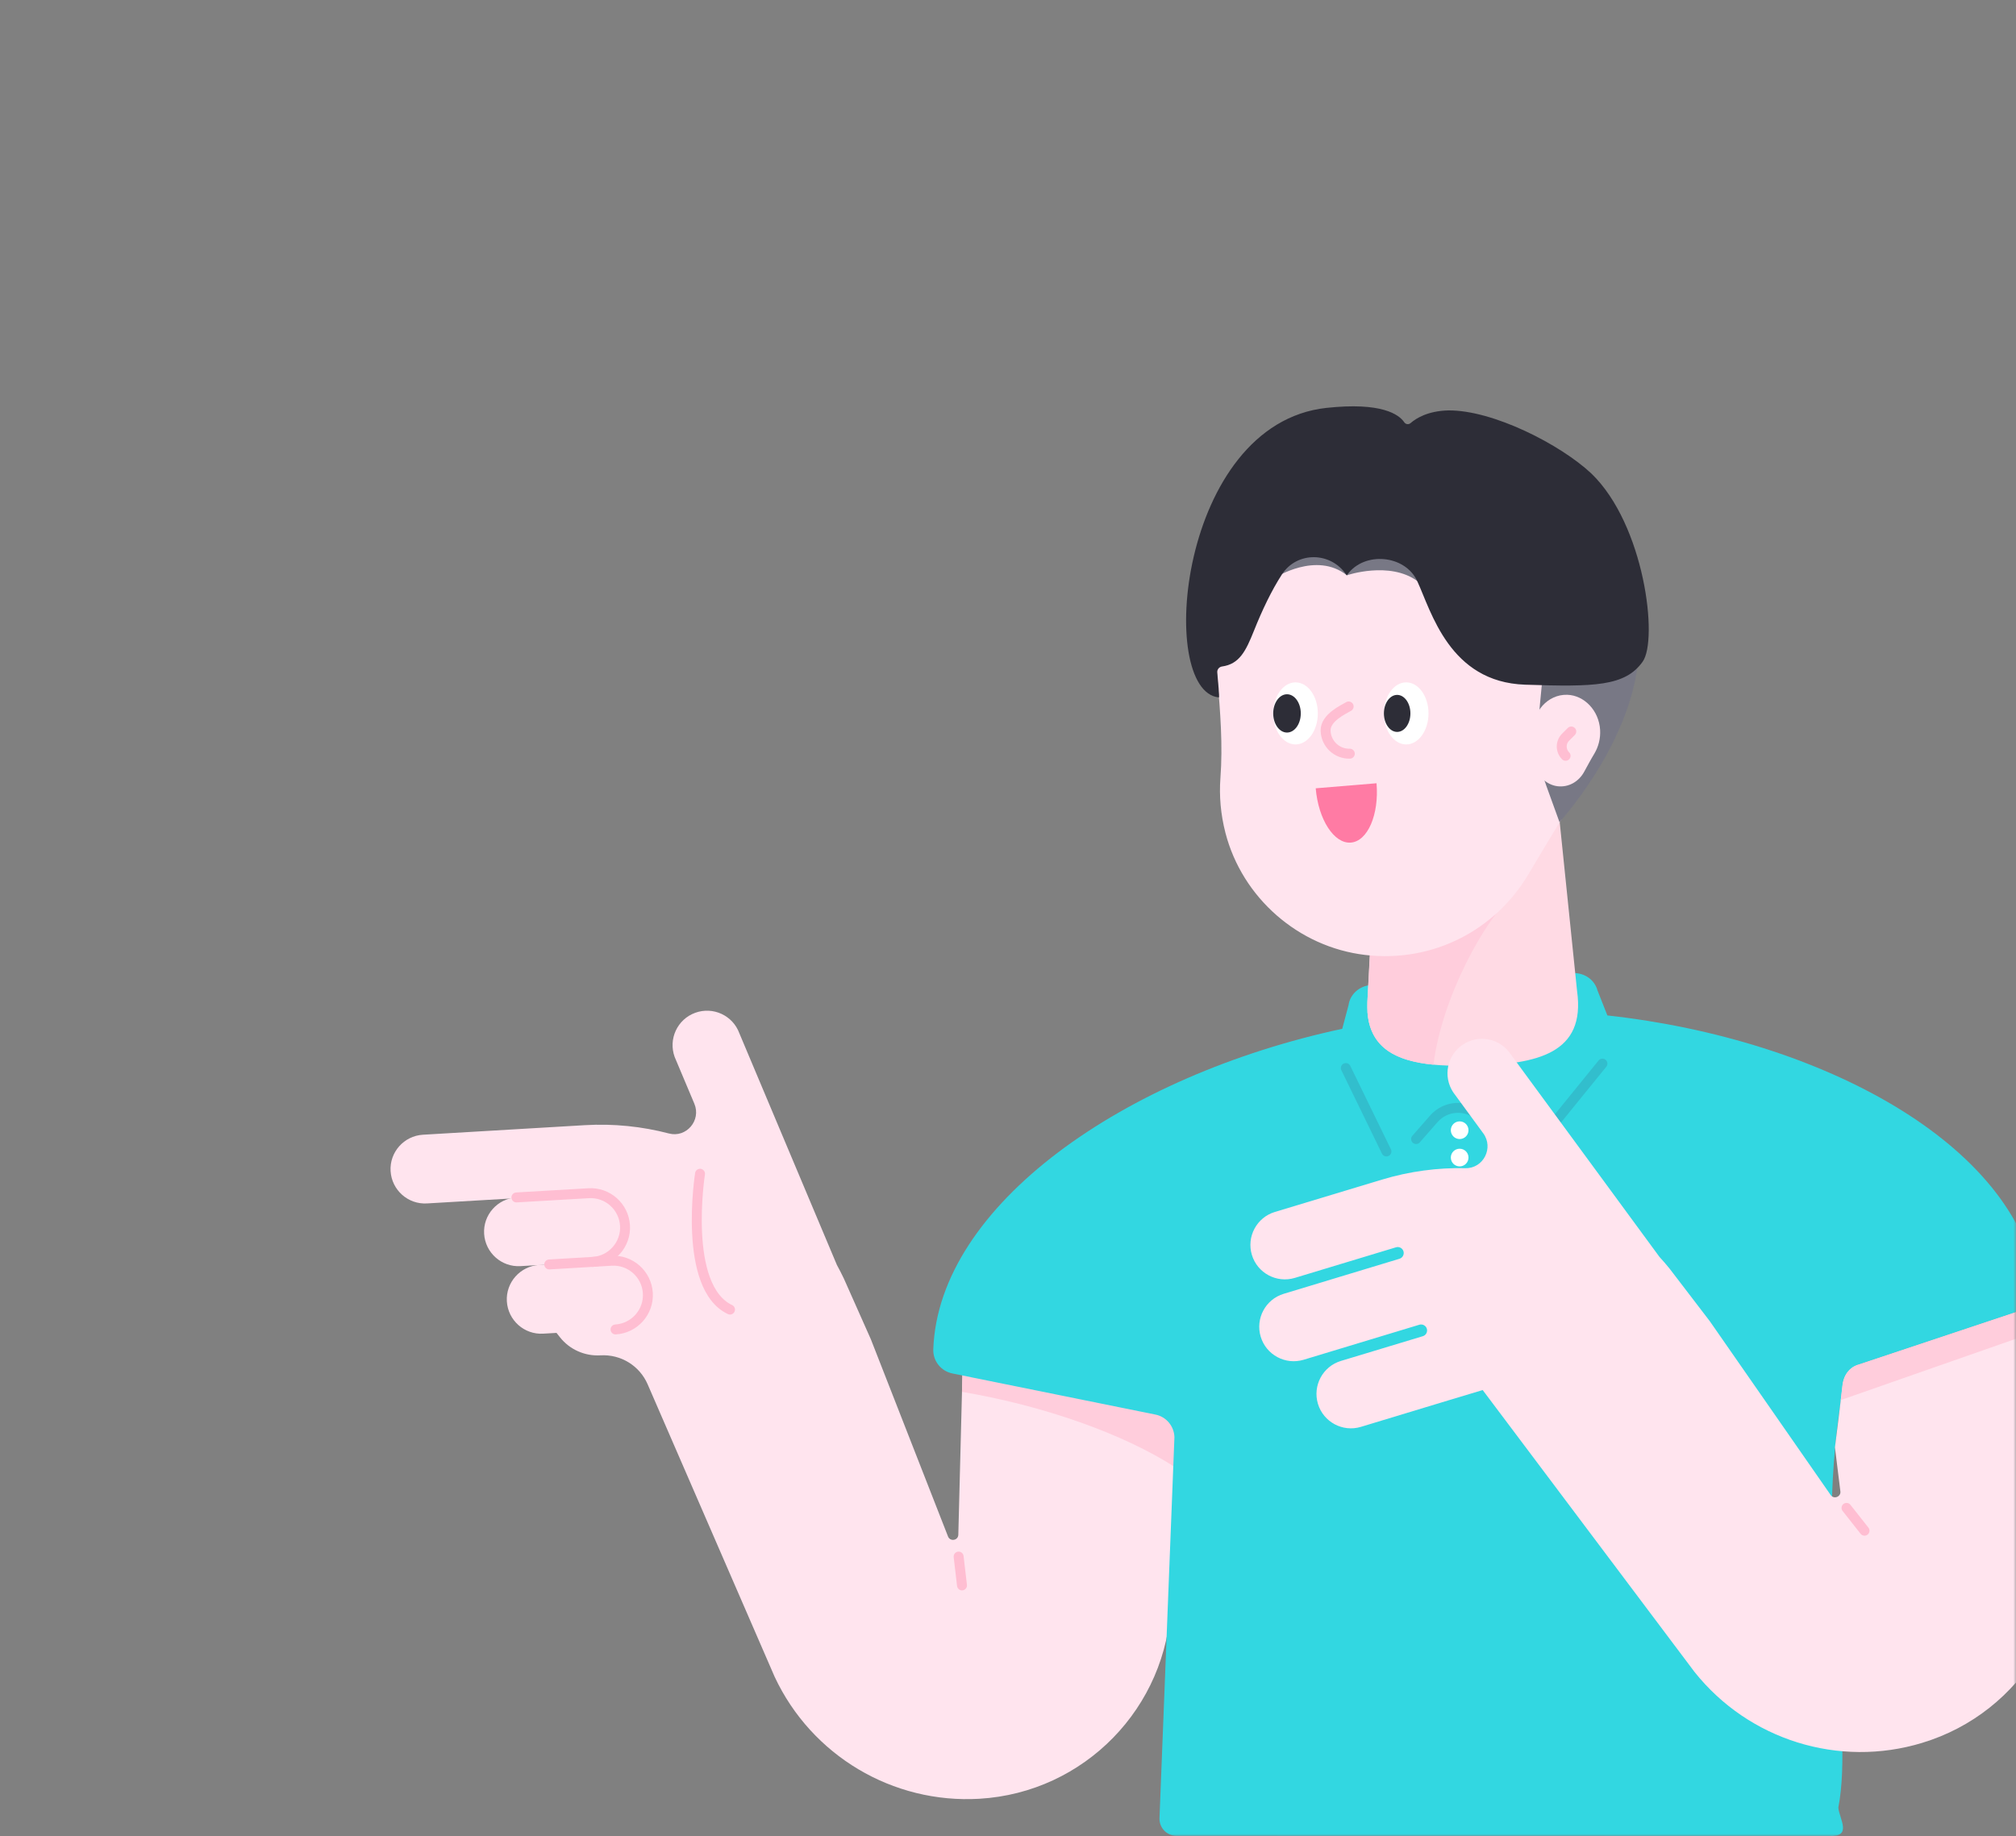 <svg width="382" height="348" viewBox="0 0 382 348" fill="none" xmlns="http://www.w3.org/2000/svg">
<rect x="0" y="0" width="382" height="348" fill="#808080" stroke="none"/>
<mask id="mask0" mask-type="alpha" maskUnits="userSpaceOnUse" x="0" y="0" width="382" height="348">
<path d="M382 324C382 337.255 371.255 348 358 348L24 348C10.745 348 2.95782e-05 337.255 2.84194e-05 324L2.19259e-06 24C1.03382e-06 10.745 10.745 1.93855e-06 24 7.79773e-07L358 -2.84194e-05C371.255 -2.95782e-05 382 10.745 382 24L382 324Z" fill="#32BECD"/>
</mask>
<g mask="url(#mask0)">
<path d="M105.69 226.597L80.91 228.052C77.322 228.271 74.231 225.52 74.012 221.932C73.793 218.343 76.544 215.253 80.133 215.034L110.834 213.22C116.276 212.901 121.639 213.459 126.743 214.795C130.052 215.672 132.903 212.303 131.567 209.153L127.839 200.301C126.603 196.912 128.338 193.164 131.727 191.928C135.116 190.692 138.864 192.427 140.1 195.816L158.58 239.715C159.039 240.552 159.477 241.409 159.896 242.286L165.02 253.809L179.652 291.209C180.091 292.186 181.566 291.907 181.586 290.83L182.583 252.035L223.472 255.165L221.877 303.629C221.219 323.545 205.489 339.693 185.593 340.869C169.146 341.846 153.756 332.676 146.778 317.744L122.716 262.322C121.181 258.793 117.632 256.62 113.784 256.839C110.794 257.019 107.903 255.723 106.069 253.371L101.922 248.088L109.498 242.446L105.69 226.597Z" fill="#FFE4EE"/>
<path d="M112.308 239.135L98.632 239.933C95.044 240.152 91.954 237.401 91.734 233.812C91.515 230.224 94.266 227.134 97.855 226.915L111.531 226.117C115.119 225.898 118.209 228.649 118.429 232.238C118.648 235.826 115.917 238.916 112.308 239.135Z" fill="#FFE4EE"/>
<path d="M116.615 251.934L102.939 252.732C99.35 252.951 96.26 250.2 96.041 246.611C95.822 243.023 98.573 239.933 102.161 239.713L115.837 238.916C119.426 238.697 122.516 241.448 122.735 245.036C122.974 248.645 120.223 251.735 116.615 251.934Z" fill="#FFE4EE"/>
<path d="M97.855 226.915L111.531 226.117C115.119 225.898 118.21 228.649 118.429 232.238C118.648 235.826 115.897 238.916 112.308 239.135" stroke="#FFBED2" stroke-width="1.884" stroke-miterlimit="10" stroke-linecap="round" stroke-linejoin="round"/>
<path d="M104.075 239.614L115.857 238.916C119.446 238.697 122.536 241.448 122.755 245.036C122.974 248.625 120.223 251.715 116.635 251.934" stroke="#FFBED2" stroke-width="1.884" stroke-miterlimit="10" stroke-linecap="round" stroke-linejoin="round"/>
<path d="M132.643 222.429C132.643 222.429 129.274 243.9 138.325 248.166" stroke="#FFBED2" stroke-width="1.884" stroke-miterlimit="10" stroke-linecap="round" stroke-linejoin="round"/>
<path d="M182.582 252.014L223.47 255.144L222.713 278.07C212.844 271.691 197.713 266.368 182.283 263.756L182.582 252.014Z" fill="#FFCDDC"/>
<path d="M181.645 294.976L182.283 300.438" stroke="#FFBED2" stroke-width="1.884" stroke-miterlimit="10" stroke-linecap="round" stroke-linejoin="round"/>
<path d="M222.536 272.35C222.476 270.257 220.981 268.463 218.927 268.064L180.451 260.269C178.298 259.83 176.763 257.897 176.843 255.704C177.82 228.372 213.026 203.811 254.334 194.959L255.53 190.473C255.809 188.4 257.623 186.785 259.836 186.666L297.973 184.413C300.186 184.273 302.16 185.669 302.698 187.682L304.572 192.427C345.56 196.953 381.923 216.928 385.99 243.383C386.329 245.536 385.033 247.63 382.96 248.327L352.219 258.574C350.544 259.133 349.388 260.608 349.169 262.302L348.83 265.392C343.726 297.888 351.461 326.416 348.331 342.564C348.571 344.797 351.043 348.166 346.517 347.907L222.915 347.887C221.1 347.887 219.645 346.372 219.705 344.558L222.536 272.35Z" fill="#32D7E1"/>
<path d="M276.582 215.852C277.507 215.852 278.256 215.102 278.256 214.177C278.256 213.252 277.507 212.502 276.582 212.502C275.657 212.502 274.907 213.252 274.907 214.177C274.907 215.102 275.657 215.852 276.582 215.852Z" fill="white"/>
<path d="M276.582 221.035C277.507 221.035 278.256 220.285 278.256 219.36C278.256 218.435 277.507 217.686 276.582 217.686C275.657 217.686 274.907 218.435 274.907 219.36C274.907 220.285 275.657 221.035 276.582 221.035Z" fill="white"/>
<path d="M255.011 202.396L262.706 218.205" stroke="#32BECD" stroke-width="1.884" stroke-miterlimit="10" stroke-linecap="round" stroke-linejoin="round"/>
<path d="M268.329 215.852L271.698 212.004C273.911 209.493 277.738 209.233 280.25 211.446L287.686 217.985C288.504 218.723 289.78 218.623 290.477 217.766L303.635 201.558" stroke="#32BECD" stroke-width="1.884" stroke-miterlimit="10" stroke-linecap="round" stroke-linejoin="round"/>
<path d="M294.782 148.428L261.17 149.245L259.156 188.778C258.06 200.68 267.39 202.235 279.332 201.956C291.273 201.657 300.504 199.643 298.829 187.801L294.782 148.428Z" fill="#FFDAE4"/>
<path d="M287.585 168.663C281.345 173.866 273.191 189.117 271.616 201.757C264.639 201.079 259.655 198.667 259.117 191.888C259.097 190.612 259.117 189.576 259.137 189.018C259.137 188.938 259.137 188.878 259.157 188.798L260.153 170.358L287.585 168.663Z" fill="#FFCDDC"/>
<path d="M230.549 126.419C230.011 104.45 247.913 86.328 270.142 86.846C289.858 87.305 306.365 103.134 307.721 122.811C308.339 131.842 305.807 140.294 301.102 147.172C296.935 153.253 293.227 159.632 289.44 165.952C283.359 176.059 271.736 182.499 258.678 180.964C246.039 179.468 235.393 170.138 232.204 157.838C231.287 154.289 231.007 150.821 231.247 147.491C231.725 141.211 231.227 134.932 230.688 128.652C230.609 127.894 230.569 127.157 230.549 126.419Z" fill="#FFE4EE"/>
<path d="M292.39 123.748L310.352 125.681C308.578 141.53 295.5 155.804 295.5 155.804L292.988 148.867C289.778 139.876 292.609 132.38 292.39 123.748Z" fill="#787885"/>
<path d="M255.21 109.015C255.21 109.015 263.284 106.264 268.567 110.112C272.395 112.923 261.669 102.396 261.669 102.396L242.411 102.875L241.574 109.494C241.574 109.494 249.409 104.41 255.21 109.015Z" fill="#787885"/>
<path d="M288.981 129.748C274.648 129.27 271.199 115.853 268.547 110.131C266.255 105.127 258.519 104.429 255.29 108.895L255.19 109.035C255.17 109.015 255.15 108.975 255.13 108.955C252.2 104.529 245.76 104.429 242.89 108.875C240.936 111.905 239.162 115.614 237.607 119.521C236.032 123.468 234.816 125.841 231.566 126.299C231.008 126.379 230.609 126.857 230.649 127.435C230.809 129.11 231.088 132.16 230.948 132.16C219.126 131.024 223.313 80.367 251.323 77.297C261.829 76.16 265.078 78.553 266.075 80.008C266.354 80.427 266.912 80.506 267.291 80.168C268.348 79.25 270.561 77.875 274.408 77.775C282.861 77.675 295.68 84.234 301.521 89.717C311.629 99.426 314.24 121.235 311.25 125.402C307.94 130.047 302.159 130.187 288.981 129.748Z" fill="#2D2D37"/>
<path d="M290.417 138.939C290.317 134.892 293.267 131.563 296.955 131.662C300.225 131.762 302.976 134.673 303.195 138.301C303.295 139.956 302.876 141.511 302.119 142.787C301.441 143.903 300.823 145.079 300.185 146.235C299.188 148.09 297.255 149.266 295.082 148.987C292.988 148.707 291.214 146.993 290.676 144.72C290.516 144.062 290.476 143.425 290.516 142.826C290.596 141.67 290.496 140.514 290.417 139.358C290.436 139.198 290.417 139.059 290.417 138.939Z" fill="#FFE4EE"/>
<path d="M245.481 141.072C247.815 141.072 249.707 138.439 249.707 135.191C249.707 131.943 247.815 129.31 245.481 129.31C243.147 129.31 241.254 131.943 241.254 135.191C241.254 138.439 243.147 141.072 245.481 141.072Z" fill="white"/>
<path d="M266.453 141.072C268.787 141.072 270.679 138.439 270.679 135.191C270.679 131.943 268.787 129.31 266.453 129.31C264.119 129.31 262.227 131.943 262.227 135.191C262.227 138.439 264.119 141.072 266.453 141.072Z" fill="white"/>
<path d="M243.866 138.82C245.308 138.82 246.478 137.195 246.478 135.191C246.478 133.187 245.308 131.563 243.866 131.563C242.424 131.563 241.254 133.187 241.254 135.191C241.254 137.195 242.424 138.82 243.866 138.82Z" fill="#2D2D37"/>
<path d="M264.738 138.7C266.126 138.7 267.25 137.129 267.25 135.191C267.25 133.253 266.126 131.683 264.738 131.683C263.351 131.683 262.227 133.253 262.227 135.191C262.227 137.129 263.351 138.7 264.738 138.7Z" fill="#2D2D37"/>
<path d="M249.309 149.385C249.807 155.326 252.798 159.931 255.968 159.672C259.157 159.412 261.33 154.369 260.832 148.428L249.309 149.385Z" fill="#FF7BA4"/>
<path d="M255.548 133.875C254.591 134.453 251.123 135.988 251.182 138.46C251.242 140.932 253.296 142.886 255.768 142.826" stroke="#FFBED2" stroke-width="1.884" stroke-miterlimit="10" stroke-linecap="round" stroke-linejoin="round"/>
<path d="M296.656 143.225C295.68 142.248 295.68 140.674 296.656 139.697L297.733 138.62" stroke="#FFBED2" stroke-width="1.884" stroke-miterlimit="10" stroke-linecap="round" stroke-linejoin="round"/>
<path d="M347.693 274.284L348.709 282.517C348.929 283.574 347.573 284.192 346.915 283.354L323.989 250.38L316.334 240.373C315.716 239.615 315.098 238.897 314.44 238.18L286.25 199.783C284.257 196.773 280.21 195.956 277.199 197.949C274.189 199.943 273.372 203.99 275.365 207L281.047 214.755C283.081 217.506 281.087 221.454 277.658 221.374C272.395 221.254 267.052 221.972 261.829 223.547L241.574 229.667C238.125 230.704 236.171 234.352 237.208 237.801C238.245 241.25 241.893 243.204 245.342 242.167L264.52 236.366C265.118 236.186 265.756 236.525 265.936 237.123C266.115 237.721 265.776 238.359 265.178 238.539L243.249 245.177C239.8 246.214 237.846 249.862 238.883 253.311C239.919 256.76 243.568 258.714 247.017 257.677L268.946 251.038C269.544 250.859 270.182 251.198 270.361 251.796C270.541 252.394 270.202 253.032 269.604 253.211L254.094 257.896C250.645 258.933 248.691 262.581 249.728 266.03C250.764 269.479 254.413 271.433 257.862 270.396L274.448 265.372L280.947 263.419L321.078 316.827C331.345 329.725 348.43 335.068 364.2 330.283C383.278 324.522 394.821 305.164 390.834 285.627L382.919 248.367L352.178 258.614C352.178 258.614 349.507 259.132 349.108 262.561C348.749 265.97 347.693 274.284 347.693 274.284Z" fill="#FFE4EE"/>
<path d="M349.885 285.746L353.294 290.072" stroke="#FFBED2" stroke-width="1.884" stroke-miterlimit="10" stroke-linecap="round" stroke-linejoin="round"/>
<path d="M382.958 248.327L352.217 258.574C352.217 258.574 349.546 259.093 349.147 262.521C349.067 263.259 348.948 264.236 348.808 265.313L383.955 253.012L382.958 248.327Z" fill="#FFCDDC"/>
</g>
</svg>
